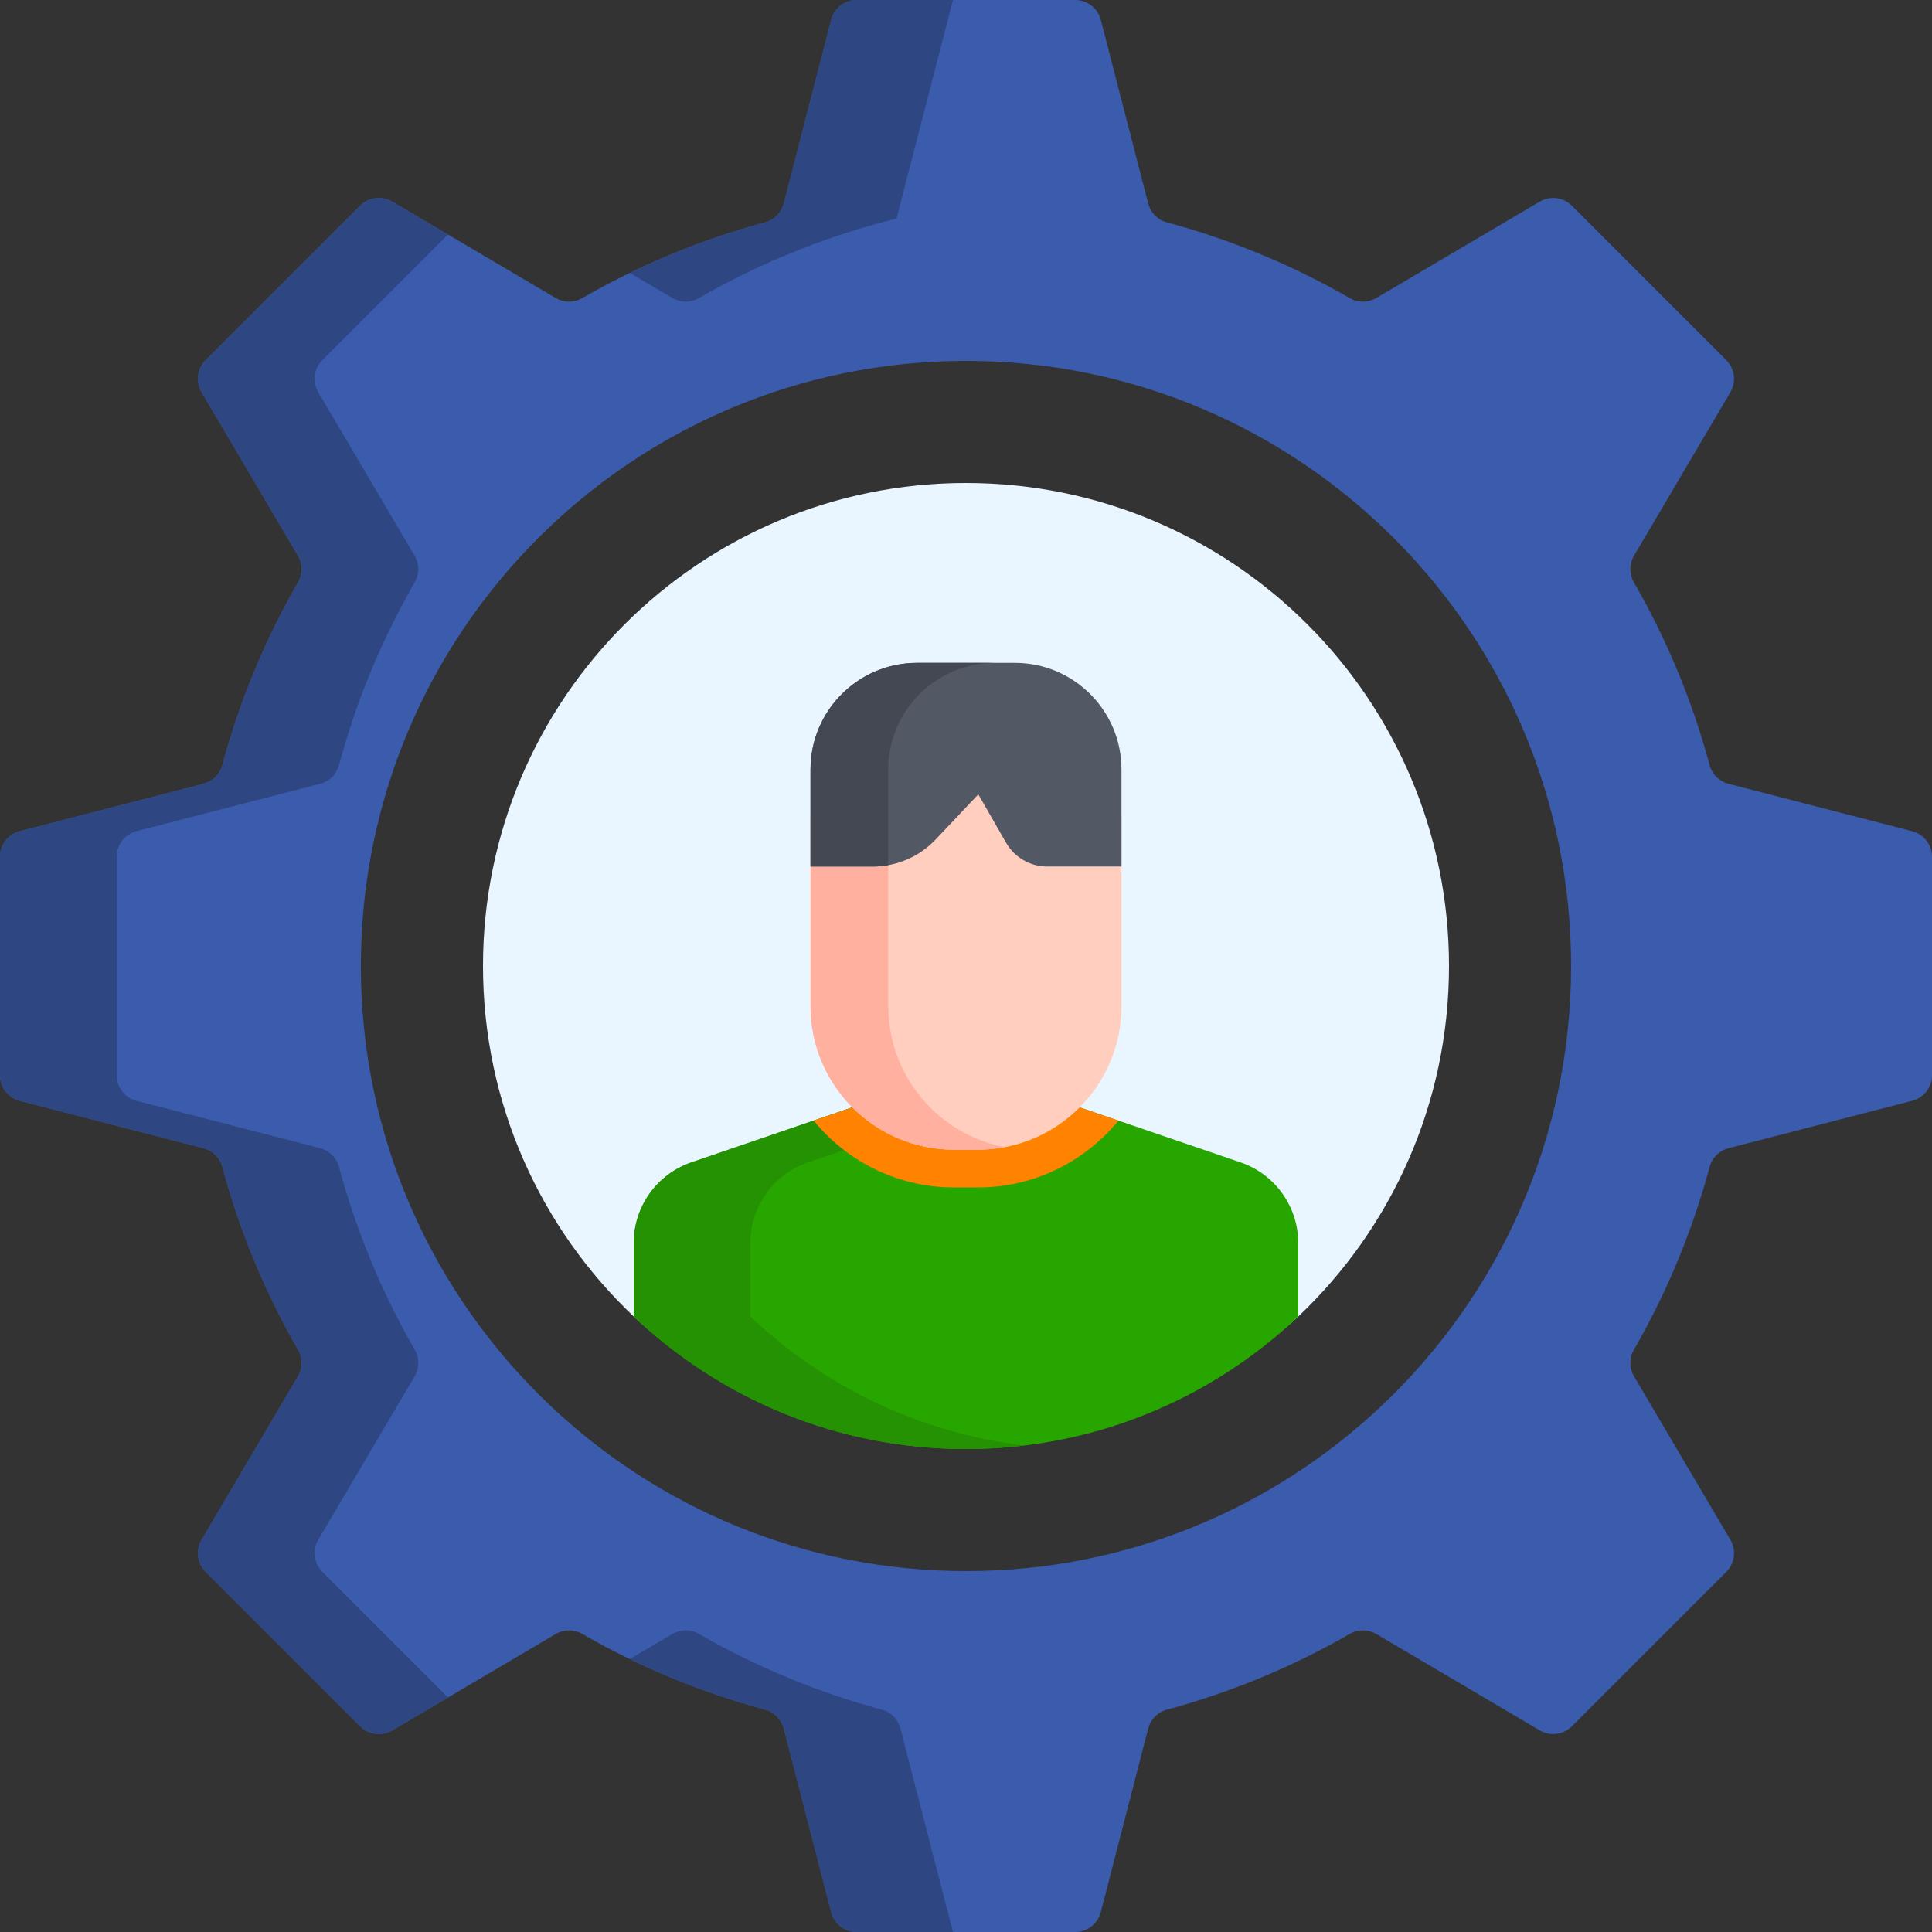 <svg width="60" height="60" viewBox="0 0 60 60" fill="none" xmlns="http://www.w3.org/2000/svg">
<rect x="0" y="0" width="60" height="60" fill="#333333" stroke="none"/>
<g clip-path="url(#clip0)">
<path d="M45 30C45 34.287 43.201 38.154 40.318 40.887C37.629 43.437 33.997 42.656 30 42.656C26.003 42.656 22.371 43.437 19.682 40.887C16.799 38.154 15 34.287 15 30C15 21.716 21.716 15 30 15C38.284 15 45 21.716 45 30Z" fill="#EAF6FF"/>
<path d="M59.384 25.814L53.681 24.342C53.397 24.269 53.172 24.05 53.096 23.768C52.554 21.753 51.756 19.843 50.738 18.076C50.592 17.822 50.597 17.508 50.746 17.256L53.738 12.182C53.928 11.86 53.876 11.45 53.611 11.185L48.815 6.388C48.55 6.124 48.14 6.072 47.818 6.262L42.744 9.254C42.492 9.403 42.178 9.408 41.924 9.261C40.157 8.243 38.247 7.446 36.232 6.904C35.949 6.828 35.731 6.602 35.658 6.319L34.186 0.615C34.092 0.253 33.766 0 33.391 0H26.608C26.234 0 25.907 0.253 25.814 0.615L24.342 6.319C24.268 6.602 24.05 6.828 23.767 6.904C21.753 7.446 19.843 8.243 18.076 9.261C17.822 9.408 17.508 9.403 17.255 9.254L12.182 6.262C11.86 6.072 11.45 6.124 11.185 6.388L6.388 11.185C6.124 11.45 6.072 11.86 6.262 12.182L9.254 17.256C9.403 17.508 9.408 17.822 9.261 18.076C8.243 19.843 7.446 21.753 6.904 23.768C6.828 24.051 6.602 24.269 6.319 24.342L0.615 25.814C0.253 25.907 0 26.234 0 26.608V33.392C0 33.766 0.253 34.093 0.615 34.186L6.319 35.658C6.602 35.731 6.828 35.95 6.904 36.232C7.446 38.247 8.243 40.157 9.261 41.924C9.408 42.178 9.403 42.492 9.254 42.744L6.262 47.818C6.072 48.14 6.124 48.55 6.388 48.815L11.185 53.611C11.45 53.876 11.86 53.928 12.182 53.738L17.256 50.746C17.508 50.597 17.822 50.592 18.076 50.739C19.843 51.757 21.753 52.554 23.768 53.096C24.05 53.172 24.269 53.398 24.342 53.681L25.814 59.385C25.907 59.747 26.234 60 26.608 60H33.392C33.766 60 34.093 59.747 34.186 59.385L35.658 53.681C35.731 53.398 35.949 53.172 36.232 53.096C38.247 52.554 40.157 51.757 41.924 50.739C42.178 50.592 42.492 50.597 42.744 50.746L47.818 53.738C48.14 53.928 48.55 53.876 48.815 53.611L53.611 48.815C53.876 48.55 53.928 48.14 53.738 47.818L50.746 42.744C50.597 42.492 50.592 42.178 50.739 41.924C51.757 40.157 52.554 38.247 53.096 36.232C53.172 35.95 53.398 35.731 53.681 35.658L59.385 34.186C59.747 34.093 60 33.766 60 33.392V26.608C60 26.234 59.746 25.907 59.384 25.814ZM42.927 43.639C39.557 46.834 35.008 48.792 30 48.792C24.992 48.792 20.442 46.834 17.073 43.639C13.461 40.215 11.207 35.371 11.207 30C11.207 19.621 19.621 11.208 30 11.208C40.379 11.208 48.792 19.621 48.792 30C48.792 35.371 46.539 40.215 42.927 43.639Z" fill="#3B5CAD"/>
<path d="M40.318 38.604V40.887C37.629 43.437 33.997 45 30 45C26.003 45 22.371 43.437 19.682 40.887V38.604C19.682 37.472 20.401 36.465 21.472 36.099L25.268 34.801L27.186 34.145H32.814L34.732 34.801L38.528 36.099C39.599 36.465 40.318 37.472 40.318 38.604Z" fill="#27A600"/>
<path d="M31.811 44.891C31.218 44.964 30.613 45 30 45C26.003 45 22.372 43.437 19.682 40.887V38.604C19.682 37.472 20.401 36.465 21.472 36.099L27.186 34.145H30.808L25.094 36.099C24.023 36.465 23.303 37.472 23.303 38.604V40.887C25.58 43.045 28.533 44.498 31.811 44.891Z" fill="#259204"/>
<path d="M25.814 0.615L24.345 6.31C24.27 6.6 24.046 6.829 23.757 6.907C22.297 7.301 20.893 7.828 19.559 8.476L20.878 9.254C21.13 9.403 21.444 9.408 21.698 9.262C23.598 8.168 25.662 7.328 27.843 6.787L29.595 0H26.609C26.235 0 25.908 0.253 25.814 0.615Z" fill="#2E4682"/>
<path d="M27.389 53.096C25.375 52.554 23.466 51.757 21.698 50.738C21.444 50.592 21.13 50.597 20.878 50.746L19.559 51.524C20.898 52.175 22.308 52.704 23.773 53.097C24.052 53.172 24.268 53.394 24.34 53.673L25.814 59.385C25.908 59.747 26.235 60 26.609 60H29.595L27.964 53.681C27.89 53.397 27.672 53.172 27.389 53.096Z" fill="#2E4682"/>
<path d="M12.883 41.924C11.866 40.157 11.068 38.247 10.526 36.233C10.45 35.95 10.225 35.732 9.941 35.658L4.237 34.186C3.875 34.093 3.622 33.766 3.622 33.392V26.608C3.622 26.234 3.875 25.907 4.237 25.814L9.941 24.342C10.225 24.269 10.45 24.05 10.526 23.767C11.068 21.753 11.866 19.843 12.883 18.076C13.03 17.822 13.025 17.508 12.876 17.256L9.884 12.182C9.694 11.86 9.746 11.45 10.011 11.185L13.912 7.284L12.182 6.263C11.859 6.073 11.449 6.125 11.185 6.389L6.389 11.185C6.124 11.449 6.072 11.86 6.262 12.182L9.254 17.256C9.403 17.508 9.408 17.822 9.262 18.076C8.244 19.843 7.446 21.753 6.904 23.767C6.828 24.05 6.603 24.269 6.319 24.342L0.615 25.814C0.253 25.907 0 26.234 0 26.608V33.392C0 33.766 0.253 34.093 0.615 34.186L6.319 35.658C6.603 35.732 6.828 35.95 6.904 36.233C7.446 38.247 8.244 40.157 9.262 41.924C9.408 42.178 9.403 42.492 9.254 42.745L6.262 47.818C6.072 48.141 6.124 48.551 6.389 48.815L11.185 53.611C11.449 53.875 11.859 53.927 12.182 53.737L13.912 52.717L10.011 48.815C9.746 48.551 9.694 48.141 9.884 47.818L12.876 42.745C13.025 42.492 13.03 42.178 12.883 41.924Z" fill="#2E4682"/>
<path d="M34.732 34.801C33.699 36.067 32.127 36.877 30.369 36.877H29.632C27.874 36.877 26.302 36.067 25.268 34.801L27.186 34.145H32.814L34.732 34.801Z" fill="#FF8300"/>
<path d="M25.171 25.384V31.244C25.171 33.708 27.168 35.705 29.632 35.705H30.369C32.832 35.705 34.829 33.708 34.829 31.244V25.384C34.829 24.63 34.218 24.019 33.463 24.019H26.537C25.783 24.019 25.171 24.63 25.171 25.384Z" fill="#FFCEBF"/>
<path d="M31.208 35.625C30.936 35.678 30.656 35.704 30.369 35.704H29.632C27.168 35.704 25.171 33.708 25.171 31.244V25.385C25.171 24.63 25.784 24.018 26.538 24.018H28.953C28.198 24.018 27.586 24.63 27.586 25.385V31.244C27.586 33.42 29.144 35.233 31.208 35.625Z" fill="#FFB09E"/>
<path d="M25.172 26.911H27.108C27.846 26.911 28.551 26.607 29.058 26.071L30.382 24.669L31.243 26.169C31.506 26.628 31.994 26.911 32.523 26.911H34.829V23.897C34.829 22.069 33.347 20.586 31.518 20.586H28.483C26.654 20.586 25.171 22.068 25.171 23.897V26.911H25.172Z" fill="#535865"/>
<path d="M28.483 20.586H30.897C29.068 20.586 27.586 22.069 27.586 23.897V26.867C27.43 26.896 27.27 26.911 27.108 26.911H25.171V23.897C25.171 22.069 26.654 20.586 28.483 20.586Z" fill="#444853"/>
</g>
<defs>
<clipPath id="clip0">
<rect width="60" height="60" fill="white"/>
</clipPath>
</defs>
</svg>
